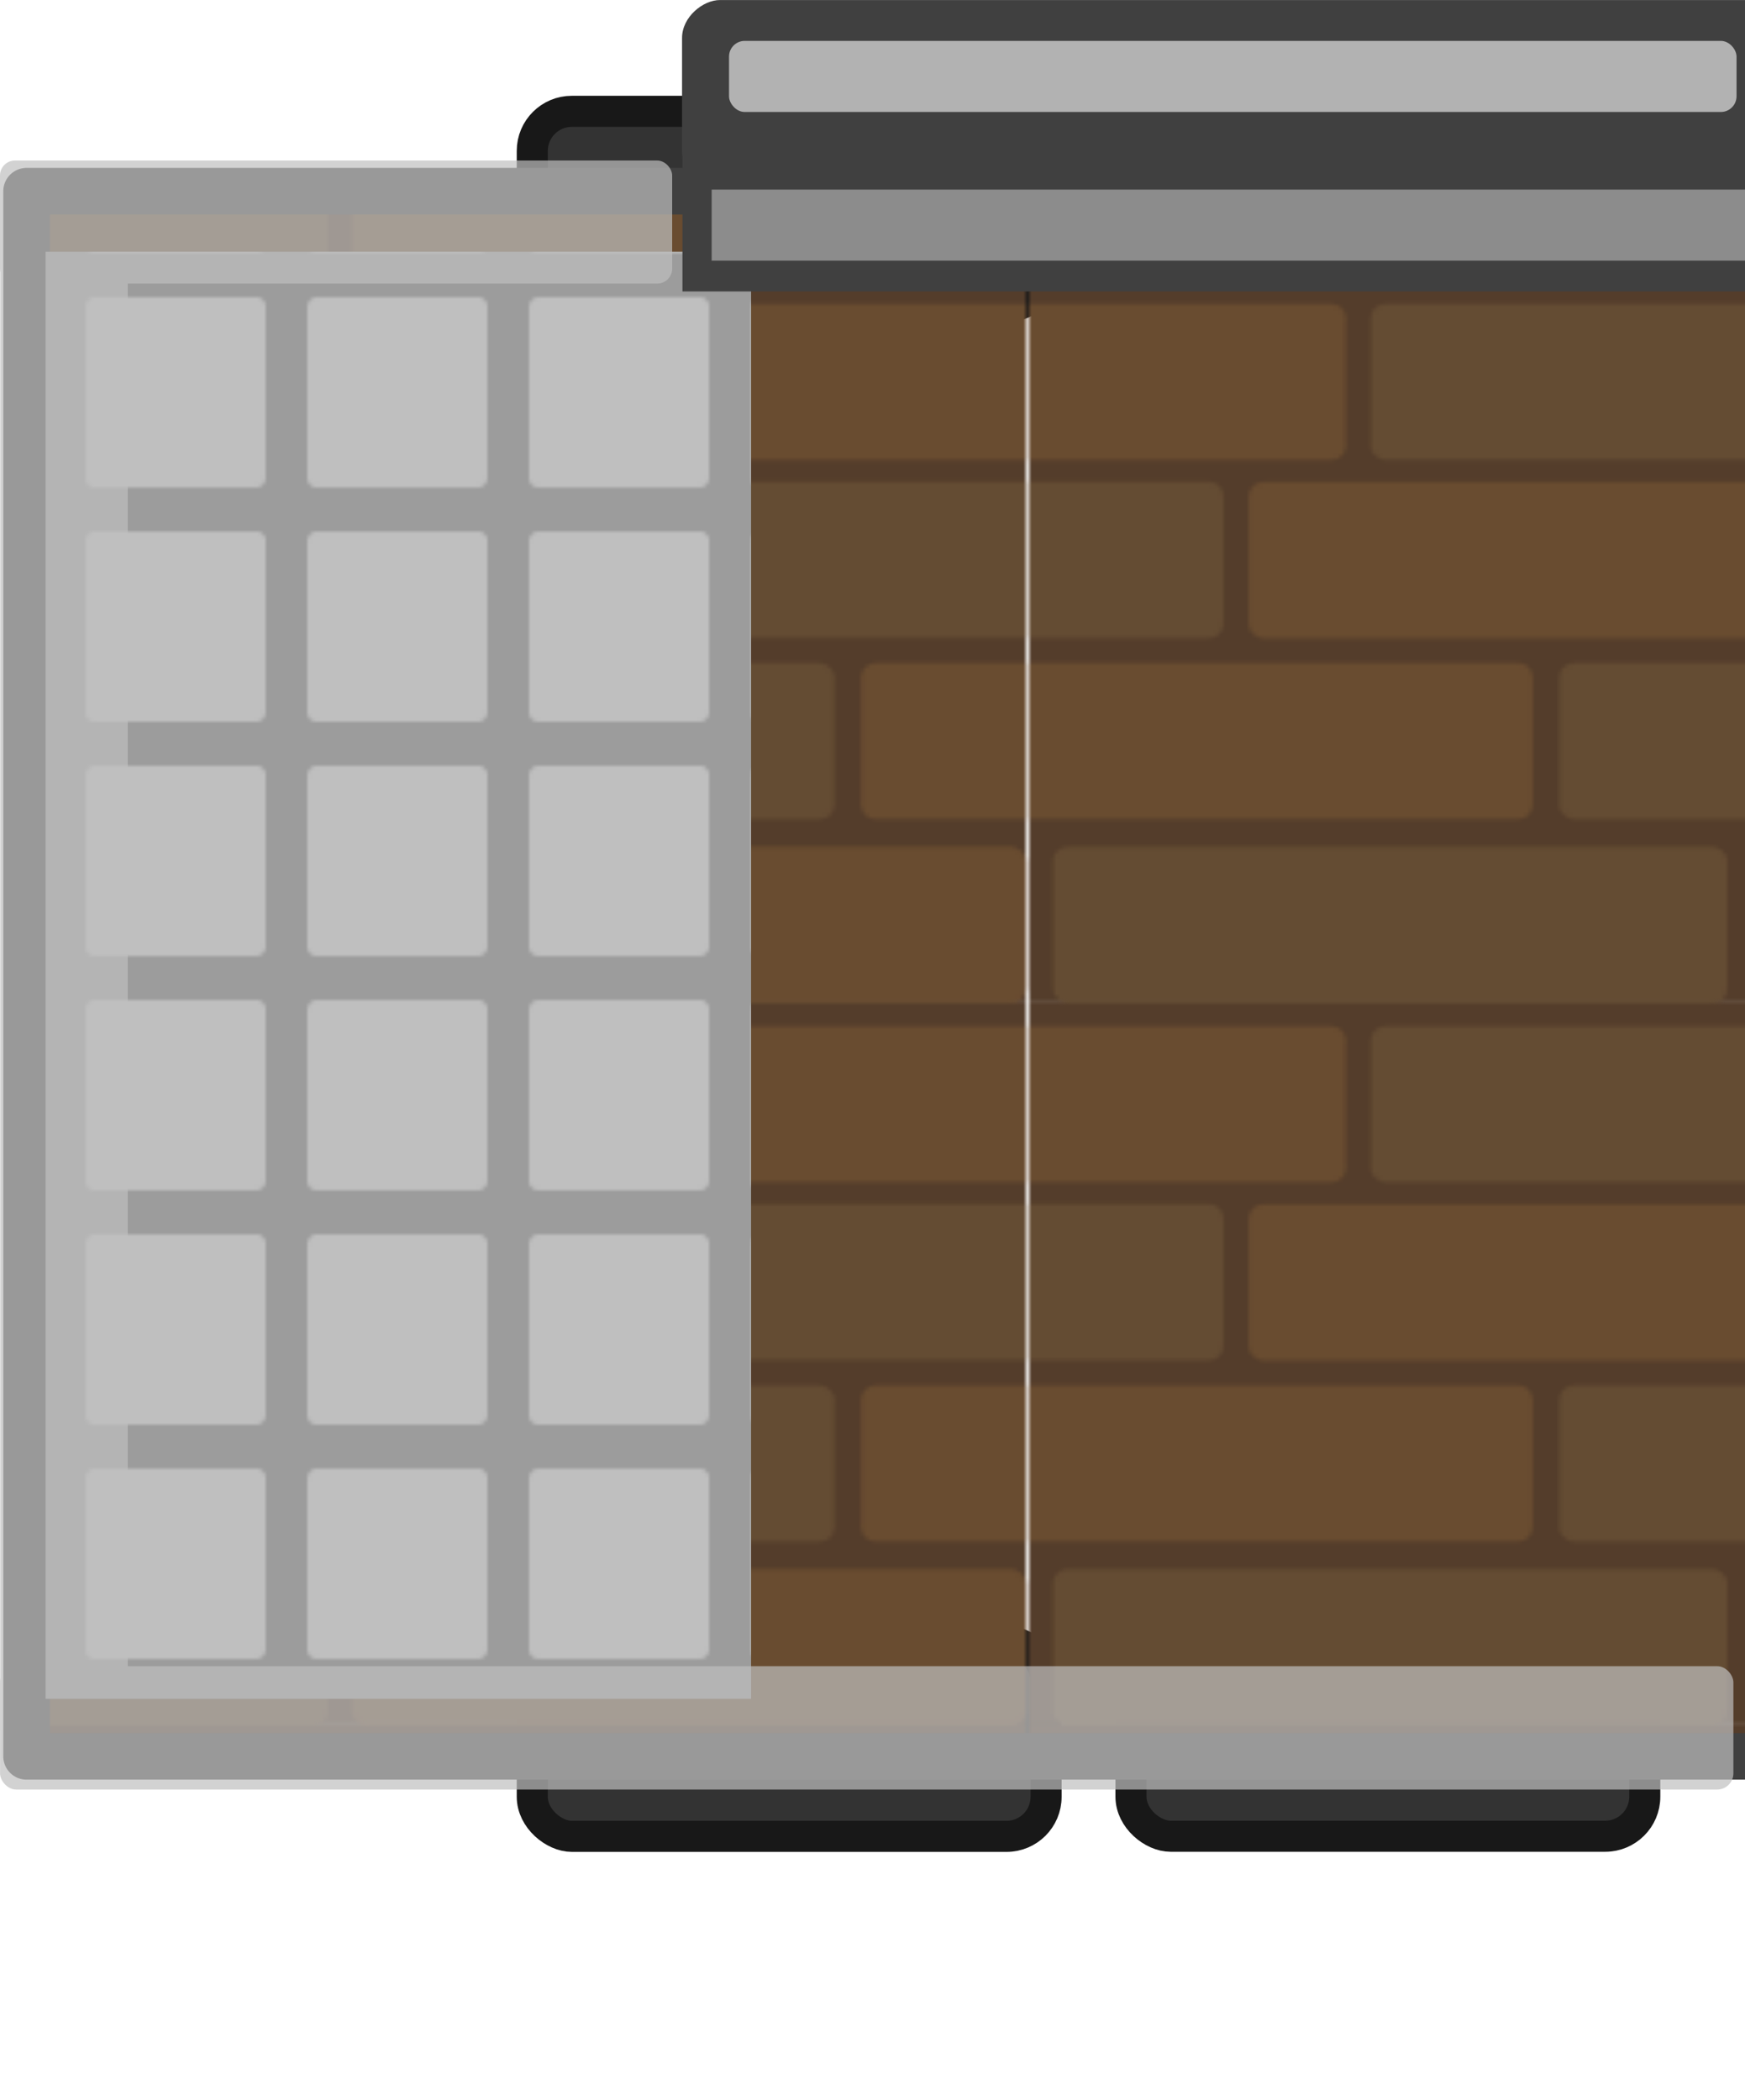 <?xml version="1.0" encoding="UTF-8" standalone="no"?>
<!-- Created with Inkscape (http://www.inkscape.org/) -->

<svg
   width="115.857mm"
   height="139.402mm"
   viewBox="0 0 115.857 139.402"
   version="1.1"
   id="svg1"
   xmlns:xlink="http://www.w3.org/1999/xlink"
   xmlns="http://www.w3.org/2000/svg"
   xmlns:svg="http://www.w3.org/2000/svg">
  <defs
     id="defs1">
    <pattern
       xlink:href="#pattern8711"
       id="pattern1632"
       patternTransform="matrix(0.274,0,0,0.262,252.13,698.523)" />
    <pattern
       xlink:href="#pattern69"
       id="pattern8711"
       patternTransform="matrix(0.264,0,0,0.262,-538.922,1378.213)" />
    <pattern
       xlink:href="#pattern30-5"
       preserveAspectRatio="xMidYMid"
       id="pattern69"
       patternTransform="matrix(0.264,0,0,0.262,243.386,802.713)"
       x="0"
       y="0" />
    <pattern
       patternUnits="userSpaceOnUse"
       width="338.127"
       height="182.912"
       patternTransform="translate(245,644)"
       preserveAspectRatio="xMidYMid"
       id="pattern30-5">
      <path
         id="rect75879-2"
         style="fill:#543d2b;fill-opacity:1;stroke-width:5.129;paint-order:markers stroke fill"
         d="M 0,0 V 182.912 H 338.127 V 0 Z" />
      <rect
         style="fill:#644c33;fill-opacity:1;stroke-width:1.54;paint-order:markers stroke fill"
         id="rect18-1-9"
         width="39.616"
         height="163.381"
         x="-136.367"
         y="-291.733"
         ry="3.602"
         rx="3.602"
         transform="matrix(0,-1,-1,0,0,0)" />
      <rect
         style="fill:#694c30;fill-opacity:1;stroke-width:1.54;paint-order:markers stroke fill"
         id="rect15-5-0"
         width="39.616"
         height="163.381"
         x="-90.502"
         y="-216.462"
         ry="3.602"
         rx="3.602"
         transform="matrix(0,-1,-1,0,0,0)" />
      <rect
         style="fill:#644c33;fill-opacity:1;stroke-width:1.54;paint-order:markers stroke fill"
         id="rect12-9-2"
         width="39.616"
         height="163.381"
         x="-45.341"
         y="-246.04"
         ry="3.602"
         rx="3.602"
         transform="matrix(0,-1,-1,0,0,0)" />
      <rect
         style="fill:#694c30;fill-opacity:1;stroke-width:1.54;paint-order:markers stroke fill"
         id="rect75881-8"
         width="39.616"
         height="163.381"
         x="-182.912"
         y="-338.127"
         ry="3.602"
         rx="3.602"
         transform="matrix(0,-1,-1,0,0,0)" />
      <rect
         style="fill:#644c33;fill-opacity:1;stroke-width:1.54;paint-order:markers stroke fill"
         id="rect75663-3"
         width="39.616"
         height="163.381"
         x="-182.912"
         y="-169.083"
         ry="3.602"
         rx="3.602"
         transform="matrix(0,-1,-1,0,0,0)" />
      <path
         id="rect11-9-8"
         style="fill:#694c30;fill-opacity:1;stroke-width:1.54;paint-order:markers stroke fill"
         d="M 0,5.725 V 45.342 h 73.051 c 1.996,0 3.602,-1.608 3.602,-3.604 V 9.326 c 0,-1.996 -1.606,-3.602 -3.602,-3.602 z" />
      <path
         id="rect13-1-0"
         style="fill:#694c30;fill-opacity:1;stroke-width:1.54;paint-order:markers stroke fill"
         d="m 255.648,5.726 c -1.995,0 -3.602,1.606 -3.602,3.602 V 41.74 c 0,1.996 1.606,3.602 3.602,3.602 h 82.479 V 5.726 Z" />
      <path
         id="rect14-4-4"
         style="fill:#644c33;fill-opacity:1;stroke-width:1.54;paint-order:markers stroke fill"
         d="m 0,50.828 v 39.615 h 43.395 c 1.996,0 3.602,-1.606 3.602,-3.602 V 54.43 c 0,-1.995 -1.606,-3.602 -3.602,-3.602 z" />
      <path
         id="rect16-9-0"
         style="fill:#644c33;fill-opacity:1;stroke-width:1.54;paint-order:markers stroke fill"
         d="m 226.148,50.77 c -1.996,0 -3.602,1.606 -3.602,3.602 v 32.412 c 0,1.995 1.606,3.604 3.602,3.604 H 338.127 V 50.77 Z" />
      <path
         id="rect17-1-9"
         style="fill:#694c30;fill-opacity:1;stroke-width:1.54;paint-order:markers stroke fill"
         d="m 0,96.727 v 39.617 h 118.332 c 1.996,0 3.602,-1.608 3.602,-3.604 v -32.412 c 0,-1.996 -1.606,-3.602 -3.602,-3.602 z" />
      <path
         id="rect19-0-1"
         style="fill:#694c30;fill-opacity:1;stroke-width:1.54;paint-order:markers stroke fill"
         d="m 301.754,96.738 c -1.995,0 -3.602,1.606 -3.602,3.602 v 32.412 c 0,1.995 1.606,3.604 3.602,3.604 h 36.373 V 96.738 Z" />
    </pattern>
    <pattern
       xlink:href="#pattern8713"
       id="pattern1630"
       patternTransform="matrix(0.255,0,0,0.241,-112.057,178.861)" />
    <pattern
       xlink:href="#pattern61"
       id="pattern8713"
       patternTransform="matrix(0.255,0,0,0.241,-791.413,-611.481)" />
    <pattern
       xlink:href="#pattern60"
       preserveAspectRatio="xMidYMid"
       id="pattern61"
       patternTransform="matrix(0.251,0,0,0.237,133.808,127.221)" />
    <pattern
       patternUnits="userSpaceOnUse"
       width="34.016"
       height="34.016"
       patternTransform="translate(166.647,745.454)"
       preserveAspectRatio="xMidYMid"
       id="pattern60">
      <rect
         style="fill:#404040;fill-opacity:1;stroke:none;stroke-width:6.121;stroke-linejoin:round;stop-color:#000000"
         id="rect54"
         width="34.016"
         height="34.016"
         x="0"
         y="1.4210855e-14"
         transform="matrix(0,1,1,0,0,0)" />
      <circle
         style="fill:#bfbfbf;fill-opacity:1;fill-rule:evenodd;stroke:none;stroke-width:6.049;stroke-linejoin:round;stop-color:#000000"
         id="circle54"
         cx="17.008"
         cy="17.008"
         r="2.956"
         transform="matrix(0,1,1,0,0,0)" />
    </pattern>
    <pattern
       xlink:href="#pattern8715"
       id="pattern1628"
       patternTransform="matrix(0.243,0,0,0.23,-66.429,-75.906)" />
    <pattern
       xlink:href="#pattern93"
       id="pattern8715"
       patternTransform="matrix(0.234,0,0,0.208,-864.412,735.895)" />
    <pattern
       xlink:href="#pattern47"
       preserveAspectRatio="xMidYMid"
       id="pattern93"
       patternTransform="matrix(0.234,0,0,0.208,-82.105,160.394)" />
    <pattern
       xlink:href="#pattern46"
       preserveAspectRatio="xMidYMid"
       id="pattern47"
       patternTransform="matrix(0.265,0,0,0.265,-48.854,162.137)" />
    <pattern
       patternUnits="userSpaceOnUse"
       width="64"
       height="64"
       patternTransform="translate(102.08,557.182)"
       preserveAspectRatio="xMidYMid"
       id="pattern46">
      <rect
         style="fill:#9c9c9c;fill-opacity:1;fill-rule:evenodd;stroke:none;stroke-width:10.302;stroke-linecap:round;stroke-linejoin:miter;stroke-opacity:1;stop-color:#000000"
         id="rect45"
         width="64"
         height="64"
         x="1.7763568e-15"
         y="0"
         rx="0"
         ry="0" />
      <rect
         style="fill:#bfbfbf;fill-opacity:1;fill-rule:evenodd;stroke:none;stroke-width:11.192;stroke-linejoin:miter;stroke-opacity:1;stop-color:#000000"
         id="rect46"
         width="52"
         height="52"
         x="6"
         y="6"
         rx="2.5"
         ry="2.5" />
    </pattern>
  </defs>
  <g
     id="layer1"
     transform="translate(-0.671,-60.09)">
    <g
       id="g6475"
       transform="translate(2.669,51.475)">
      <g
         id="g6427"
         transform="translate(-8.462,-205.001)">
        <rect
           style="fill:#333333;fill-opacity:1;stroke:#181818;stroke-width:2.063;stroke-linecap:square;stroke-linejoin:round;stroke-dasharray:none;stroke-opacity:1;paint-order:normal;stop-color:#000000"
           id="rect6423"
           width="12.957"
           height="34.113"
           x="-233.963"
           y="-75.917"
           ry="2.624"
           rx="2.624"
           transform="matrix(0,-1,-1,0,0,0)" />
        <rect
           style="fill:#333333;fill-opacity:1;stroke:#181818;stroke-width:2.063;stroke-linecap:square;stroke-linejoin:round;stroke-dasharray:none;stroke-opacity:1;paint-order:normal;stop-color:#000000"
           id="rect6425"
           width="12.957"
           height="34.113"
           x="-233.955"
           y="-115.667"
           ry="2.624"
           rx="2.624"
           transform="matrix(0,-1,-1,0,0,0)" />
      </g>
      <g
         id="g6433"
         transform="translate(-8.462,-103.45)">
        <rect
           style="fill:#333333;fill-opacity:1;stroke:#181818;stroke-width:2.063;stroke-linecap:square;stroke-linejoin:round;stroke-dasharray:none;stroke-opacity:1;paint-order:normal;stop-color:#000000"
           id="rect6429"
           width="12.957"
           height="34.113"
           x="-233.963"
           y="-75.917"
           ry="2.624"
           rx="2.624"
           transform="matrix(0,-1,-1,0,0,0)" />
        <rect
           style="fill:#333333;fill-opacity:1;stroke:#181818;stroke-width:2.063;stroke-linecap:square;stroke-linejoin:round;stroke-dasharray:none;stroke-opacity:1;paint-order:normal;stop-color:#000000"
           id="rect6431"
           width="12.957"
           height="34.113"
           x="-233.955"
           y="-115.667"
           ry="2.624"
           rx="2.624"
           transform="matrix(0,-1,-1,0,0,0)" />
      </g>
      <path
         id="path6435"
         style="fill:url(#pattern1632);stroke:#404040;stroke-width:3.095;stroke-linecap:round;stroke-linejoin:round;stroke-dasharray:none"
         d="M -0.233,21.307 H 231.693 V 125.203 H -0.233 Z" />
      <g
         id="g6441"
         transform="translate(-10.531,-102.628)">
        <rect
           style="fill:#4d4d4d;fill-opacity:1;fill-rule:evenodd;stroke:#333333;stroke-width:1.863;stroke-linecap:round;stroke-linejoin:miter;stroke-dasharray:none;stroke-opacity:1;stop-color:#000000"
           id="rect6437"
           width="9.806"
           height="51.66"
           x="-249.974"
           y="125.521"
           transform="rotate(-90)" />
        <rect
           style="fill:#545454;fill-opacity:1;fill-rule:evenodd;stroke:#333333;stroke-width:1.863;stroke-linecap:round;stroke-linejoin:miter;stroke-dasharray:none;stroke-opacity:1;stop-color:#000000"
           id="rect6439"
           width="9.806"
           height="51.66"
           x="-240.095"
           y="125.521"
           transform="rotate(-90)" />
      </g>
      <g
         id="g6447"
         transform="matrix(1.261,0,0,1.261,-95.231,-7.699)"
         style="stroke-width:0.793">
        <rect
           style="fill:#404040;fill-opacity:1;stroke-width:0.764;stroke-linecap:square;stop-color:#000000"
           id="rect6443"
           width="9.989"
           height="57.982"
           x="12.939"
           y="-167.829"
           ry="1.994"
           transform="rotate(90)"
           rx="1.994" />
        <rect
           style="display:inline;fill:#b2b2b2;fill-opacity:1;stroke-width:0.177"
           id="rect6445"
           width="53.047"
           height="3.742"
           x="112.32"
           y="15.09"
           ry="0.826"
           rx="0.826" />
      </g>
      <rect
         style="fill:url(#pattern1630);stroke:none;stroke-width:0.248"
         width="93.907"
         height="44.499"
         x="-121.08"
         y="182.757"
         id="rect6449"
         transform="rotate(-90)" />
      <rect
         style="fill:url(#pattern1628);stroke:none;stroke-width:0.248"
         width="96.058"
         height="46.841"
         x="25.326"
         y="-47.87"
         id="rect6451"
         transform="rotate(90)" />
      <g
         id="g6471"
         transform="translate(-150.047,-435.465)">
        <g
           id="g6465"
           style="opacity:0.7"
           transform="translate(277.812,258.233)">
          <rect
             style="opacity:1;fill:#bfbfbf;fill-opacity:1;stroke:none;stroke-width:3.657;stroke-linecap:round;stroke-linejoin:round;stroke-dasharray:none"
             id="rect6453"
             width="115.083"
             height="8.188"
             x="-129.76"
             y="296.45"
             rx="1.076"
             ry="1.076" />
          <rect
             style="opacity:1;fill:#bfbfbf;fill-opacity:1;stroke:none;stroke-width:3.579;stroke-linecap:round;stroke-linejoin:round;stroke-dasharray:none"
             id="rect6455"
             width="110.272"
             height="8.182"
             x="-10.53"
             y="196.489" />
          <rect
             style="opacity:1;fill:#bfbfbf;fill-opacity:1;stroke:none;stroke-width:2.275;stroke-linecap:round;stroke-linejoin:round;stroke-dasharray:none"
             id="rect6457"
             width="44.628"
             height="8.167"
             x="-129.763"
             y="196.504"
             rx="0.992"
             ry="0.992" />
          <rect
             style="opacity:1;fill:#bfbfbf;fill-opacity:1;stroke:none;stroke-width:3.512;stroke-linecap:round;stroke-linejoin:round;stroke-dasharray:none"
             id="rect6459"
             width="102.621"
             height="8.465"
             x="-300.743"
             y="-129.745"
             transform="rotate(-90)" />
          <rect
             style="opacity:1;fill:#bfbfbf;fill-opacity:1;stroke:none;stroke-width:2.592;stroke-linecap:round;stroke-linejoin:round;stroke-dasharray:none"
             id="rect6461"
             width="58.129"
             height="8.141"
             x="40.534"
             y="296.45" />
          <rect
             style="opacity:1;fill:#bfbfbf;fill-opacity:1;stroke:none;stroke-width:3.494;stroke-linecap:round;stroke-linejoin:round;stroke-dasharray:none"
             id="rect6463"
             width="108.142"
             height="7.954"
             x="196.472"
             y="-105.578"
             transform="rotate(90)"
             rx="1.31"
             ry="1.31" />
        </g>
        <rect
           style="fill:#404040;fill-opacity:1;stroke:none;stroke-width:3.038;stroke-linecap:round;stroke-linejoin:round"
           id="rect6467"
           width="73.086"
           height="8.895"
           x="193.359"
           y="454.532" />
        <rect
           style="display:inline;fill:#8c8c8c;fill-opacity:1;stroke-width:0.227"
           id="rect6469"
           width="69.046"
           height="4.718"
           x="195.299"
           y="456.665"
           ry="0"
           rx="0" />
      </g>
      <rect
         style="fill:#694c30;fill-opacity:1;stroke:#543d2b;stroke-width:1.912;stroke-linecap:round;stroke-dasharray:none;stroke-opacity:1;stop-color:#000000"
         id="rect6473"
         width="4.697"
         height="88.388"
         x="177.503"
         y="29.073" />
    </g>
  </g>
</svg>
